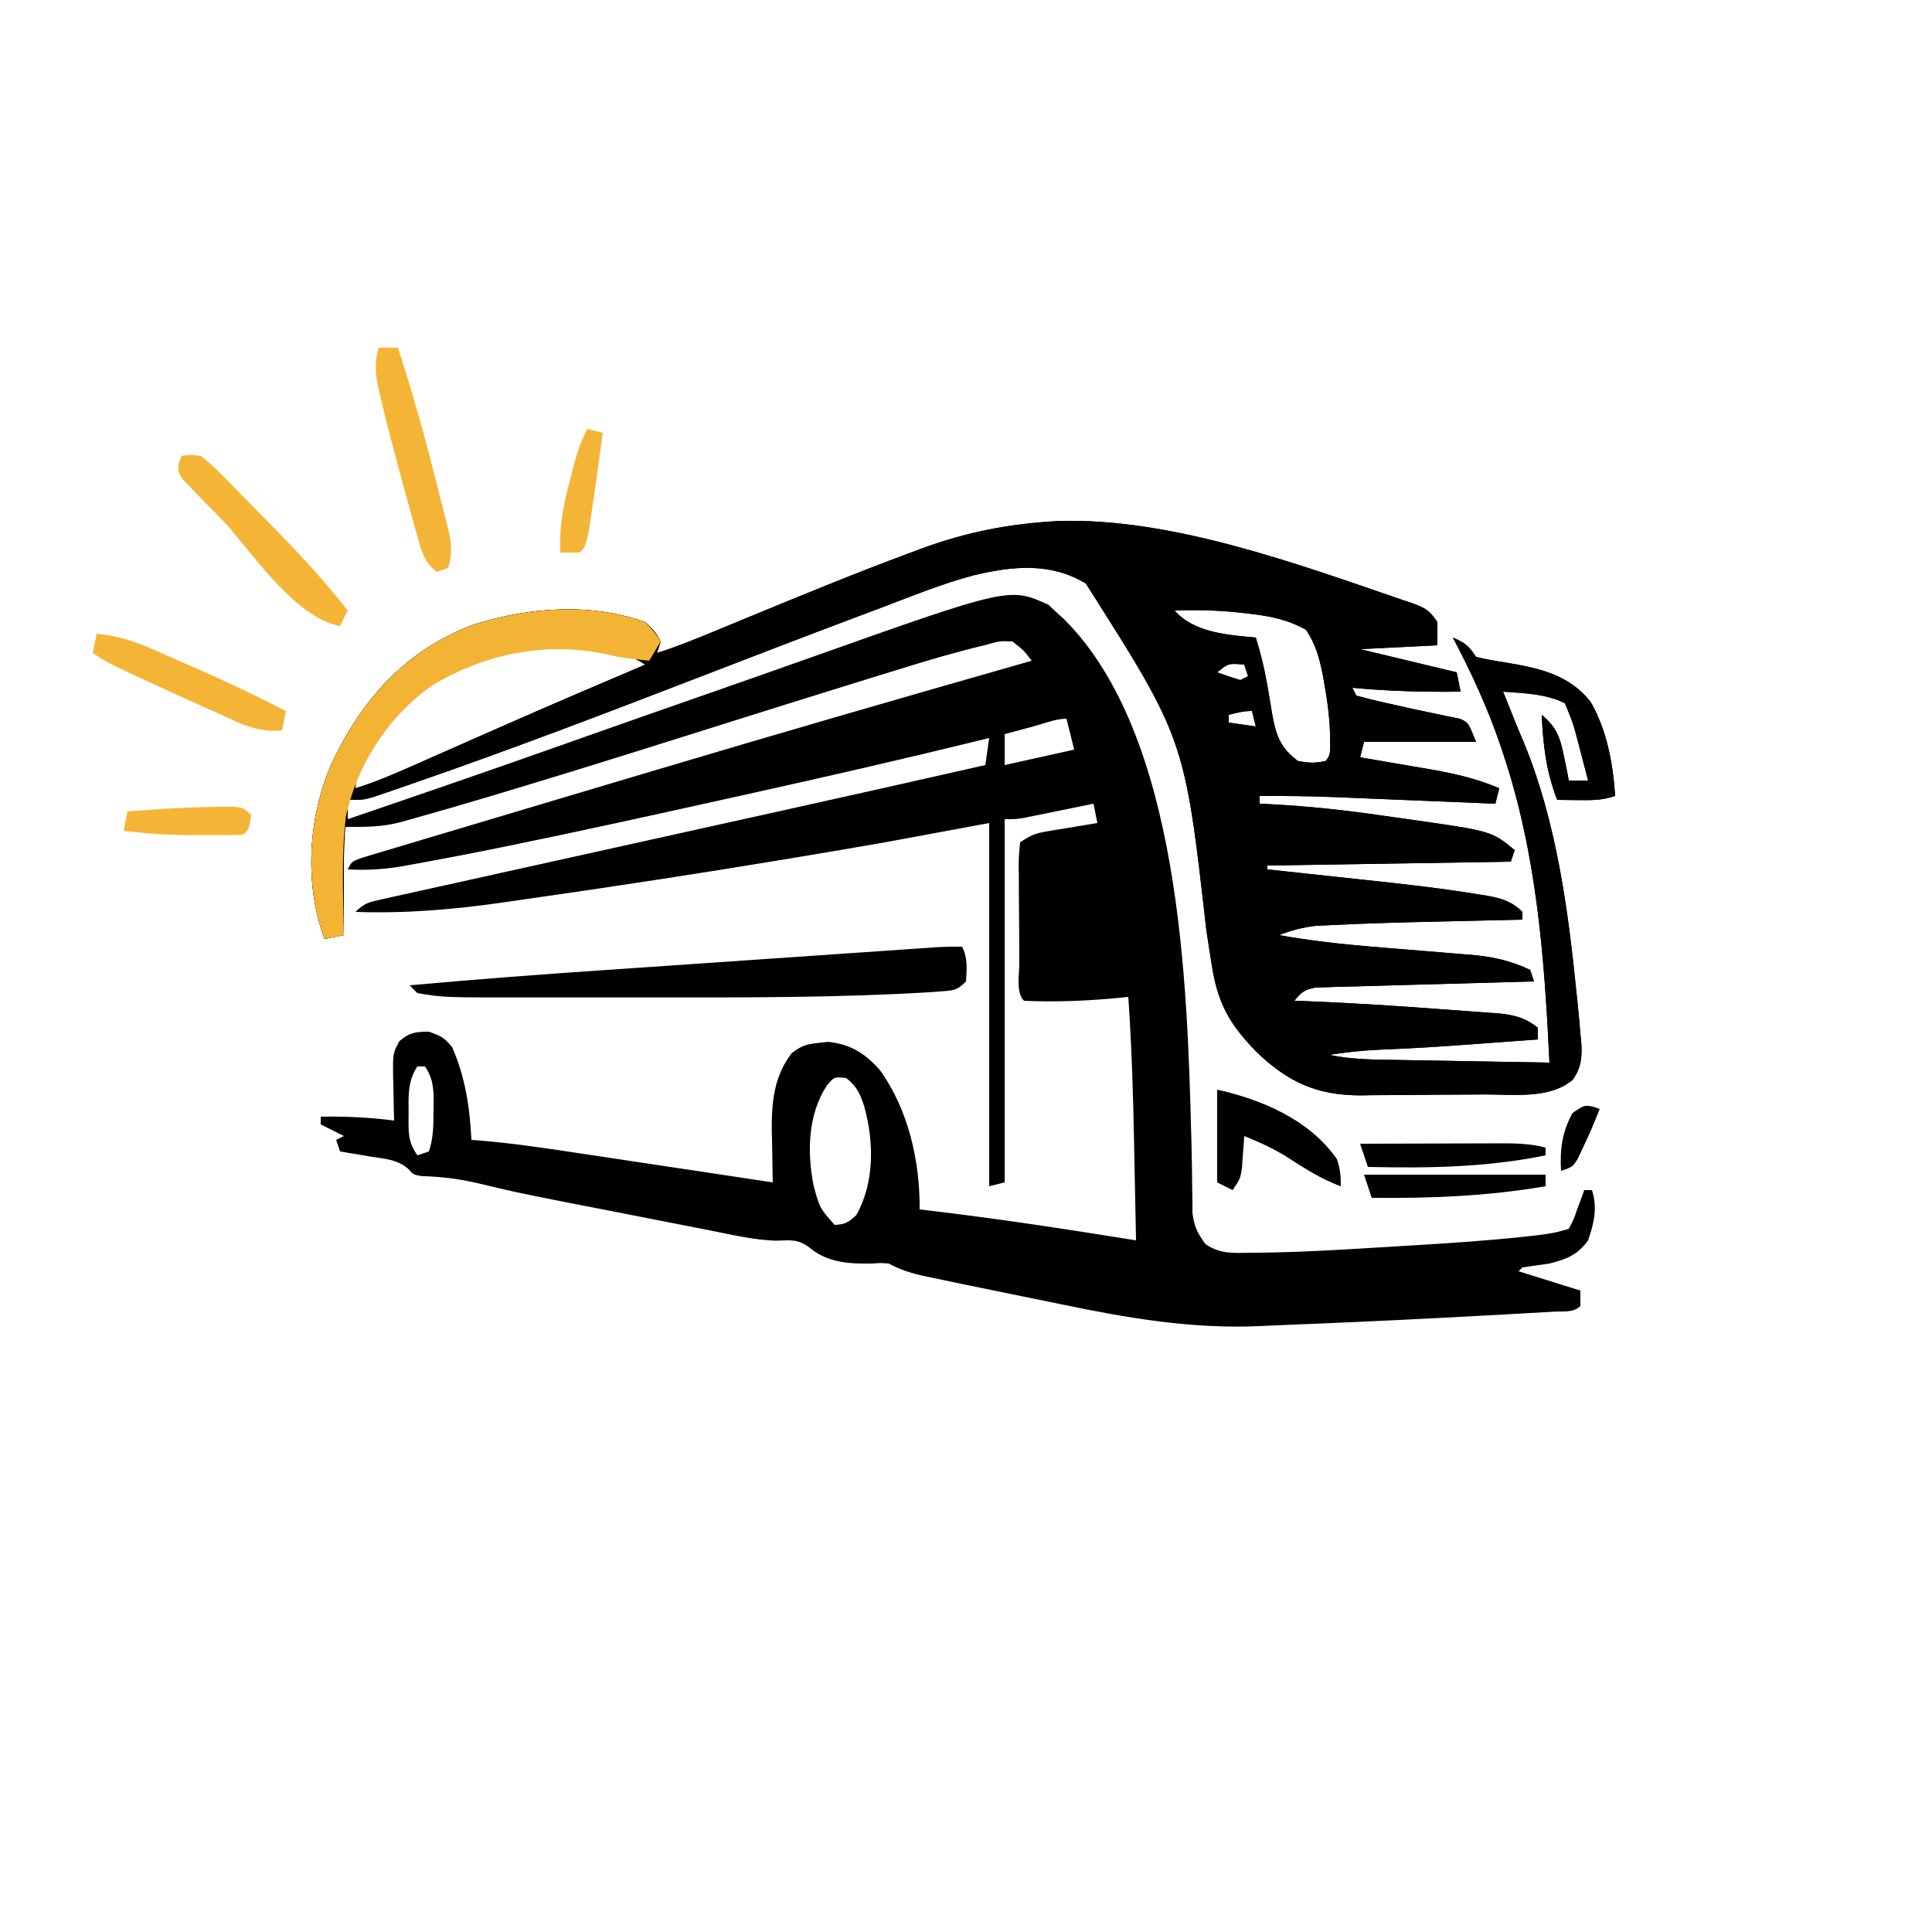 <?xml version="1.0" encoding="UTF-8"?>
<svg version="1.1" xmlns="http://www.w3.org/2000/svg" width="500" height="500">
<path d="M0 0 C29.251 -0.92 61.961 11.128 89.23 20.473 C89.917 20.703 90.603 20.933 91.311 21.17 C94.805 22.418 95.977 22.968 98.105 26.16 C98.105 28.14 98.105 30.12 98.105 32.16 C88.205 32.655 88.205 32.655 78.105 33.16 C86.355 35.14 94.605 37.12 103.105 39.16 C103.435 40.81 103.765 42.46 104.105 44.16 C94.703 44.277 85.477 44.045 76.105 43.16 C76.435 43.82 76.765 44.48 77.105 45.16 C79.713 45.901 82.272 46.528 84.918 47.098 C85.682 47.272 86.447 47.447 87.235 47.627 C90.76 48.433 94.287 49.197 97.832 49.91 C98.892 50.137 99.951 50.364 101.043 50.598 C102.449 50.874 102.449 50.874 103.883 51.156 C106.105 52.16 106.105 52.16 108.105 57.16 C98.535 57.16 88.965 57.16 79.105 57.16 C78.775 58.48 78.445 59.8 78.105 61.16 C78.912 61.296 79.718 61.432 80.549 61.572 C84.236 62.197 87.921 62.835 91.605 63.473 C92.874 63.686 94.142 63.899 95.449 64.119 C101.988 65.26 108.001 66.532 114.105 69.16 C113.775 70.48 113.445 71.8 113.105 73.16 C112.503 73.135 111.902 73.11 111.281 73.084 C104.97 72.822 98.659 72.563 92.347 72.306 C89.997 72.209 87.648 72.112 85.298 72.015 C81.904 71.874 78.511 71.735 75.117 71.598 C73.562 71.532 73.562 71.532 71.975 71.465 C65.348 71.2 58.738 71.109 52.105 71.16 C52.105 71.82 52.105 72.48 52.105 73.16 C53.528 73.227 53.528 73.227 54.979 73.295 C64.621 73.797 74.111 74.812 83.662 76.207 C85.933 76.537 88.205 76.853 90.479 77.168 C112.114 80.232 112.114 80.232 118.105 85.16 C117.775 86.15 117.445 87.14 117.105 88.16 C96.315 88.49 75.525 88.82 54.105 89.16 C54.105 89.49 54.105 89.82 54.105 90.16 C56.017 90.364 56.017 90.364 57.967 90.572 C62.778 91.086 67.588 91.608 72.398 92.132 C74.464 92.356 76.53 92.578 78.597 92.798 C88.703 93.874 98.8 94.975 108.828 96.641 C109.515 96.748 110.201 96.856 110.909 96.966 C114.665 97.631 117.362 98.443 120.105 101.16 C120.105 101.82 120.105 102.48 120.105 103.16 C118.983 103.185 117.86 103.21 116.703 103.236 C112.452 103.332 108.201 103.432 103.949 103.532 C102.126 103.575 100.302 103.617 98.478 103.657 C89.203 103.864 79.93 104.104 70.664 104.57 C69.346 104.635 68.028 104.699 66.67 104.766 C63.216 105.148 60.343 105.926 57.105 107.16 C64.954 108.568 72.779 109.459 80.719 110.125 C81.665 110.205 82.61 110.285 83.585 110.367 C87.528 110.698 91.472 111.023 95.417 111.335 C98.331 111.567 101.244 111.814 104.156 112.062 C105.037 112.128 105.917 112.194 106.824 112.262 C112.396 112.75 117.022 113.768 122.105 116.16 C122.435 117.15 122.765 118.14 123.105 119.16 C122.373 119.179 121.64 119.197 120.886 119.216 C113.984 119.392 107.084 119.582 100.183 119.787 C96.635 119.892 93.088 119.992 89.539 120.079 C85.461 120.18 81.383 120.304 77.305 120.43 C76.03 120.458 74.755 120.486 73.441 120.515 C72.26 120.555 71.079 120.595 69.862 120.636 C68.821 120.665 67.779 120.694 66.706 120.723 C63.802 121.211 62.884 121.871 61.105 124.16 C62.192 124.198 63.279 124.235 64.398 124.273 C75.978 124.724 87.537 125.474 99.091 126.348 C100.764 126.472 102.437 126.593 104.11 126.708 C106.495 126.875 108.878 127.058 111.262 127.246 C111.979 127.293 112.696 127.34 113.434 127.388 C117.683 127.746 120.759 128.446 124.105 131.16 C124.105 132.15 124.105 133.14 124.105 134.16 C95.117 136.303 95.117 136.303 83.057 136.818 C78.674 137.019 74.433 137.476 70.105 138.16 C75.992 139.408 81.858 139.384 87.848 139.477 C88.971 139.497 90.095 139.518 91.252 139.54 C94.828 139.605 98.404 139.664 101.98 139.723 C104.41 139.766 106.84 139.809 109.27 139.854 C115.215 139.96 121.16 140.062 127.105 140.16 C125.802 112.939 123.822 86.184 115.105 60.16 C114.86 59.427 114.615 58.694 114.363 57.939 C111.06 48.263 106.879 39.198 102.105 30.16 C105.267 31.53 106.098 32.149 108.105 35.16 C110.657 35.771 113.083 36.224 115.668 36.598 C124.289 38.053 132.198 39.646 137.824 46.914 C142.023 54.275 143.539 62.802 144.105 71.16 C140.82 72.255 138.369 72.26 134.918 72.223 C133.831 72.214 132.745 72.205 131.625 72.195 C130.794 72.184 129.962 72.172 129.105 72.16 C126.24 64.811 125.458 58.019 125.105 50.16 C128.963 53.38 129.88 56.035 130.855 60.91 C131.098 62.081 131.34 63.251 131.59 64.457 C131.845 65.795 131.845 65.795 132.105 67.16 C133.755 67.16 135.405 67.16 137.105 67.16 C136.484 64.763 135.859 62.368 135.23 59.973 C135.056 59.299 134.882 58.626 134.703 57.932 C133.26 52.418 133.26 52.418 131.105 47.16 C126.155 44.685 120.553 44.569 115.105 44.16 C115.325 44.696 115.544 45.233 115.77 45.785 C116.469 47.514 117.158 49.248 117.84 50.984 C118.693 53.125 119.579 55.253 120.496 57.367 C128.867 77.7 131.923 100.391 134.105 122.16 C134.251 123.511 134.251 123.511 134.4 124.89 C134.67 127.499 134.896 130.108 135.105 132.723 C135.184 133.49 135.262 134.258 135.343 135.049 C135.582 138.836 135.284 141.547 133.105 144.625 C127.109 149.692 117.623 148.347 110.082 148.398 C108.941 148.407 107.799 148.415 106.623 148.423 C104.218 148.437 101.813 148.447 99.407 148.455 C96.96 148.467 94.512 148.487 92.064 148.517 C88.508 148.56 84.952 148.576 81.395 148.586 C80.312 148.603 79.229 148.621 78.114 148.639 C66.855 148.607 59.446 145.201 51.371 137.469 C44.051 130.01 41.131 124.546 39.59 114.18 C39.309 112.369 39.027 110.559 38.746 108.749 C38.601 107.805 38.456 106.861 38.306 105.889 C32.709 56.42 32.709 56.42 7.105 16.16 C-2.117 10.608 -11.933 11.677 -21.929 14.054 C-30.068 16.217 -37.907 19.424 -45.77 22.41 C-47.678 23.128 -49.587 23.845 -51.495 24.562 C-65.485 29.826 -79.436 35.193 -93.381 40.574 C-117.522 49.888 -141.693 59.124 -166.145 67.598 C-166.825 67.836 -167.506 68.073 -168.208 68.318 C-170.106 68.98 -172.008 69.631 -173.91 70.281 C-174.975 70.647 -176.04 71.012 -177.138 71.388 C-179.895 72.16 -179.895 72.16 -183.895 72.16 C-183.895 73.81 -183.895 75.46 -183.895 77.16 C-165.235 70.801 -146.6 64.382 -128.017 57.802 C-126.594 57.297 -125.17 56.793 -123.746 56.289 C-123.034 56.037 -122.321 55.785 -121.587 55.525 C-111.08 51.807 -100.556 48.134 -90.033 44.459 C-81.628 41.523 -73.227 38.574 -64.836 35.594 C-12.689 17.083 -12.689 17.083 -2.582 21.66 C-1.695 22.485 -0.808 23.31 0.105 24.16 C0.643 24.65 1.181 25.14 1.734 25.645 C31.569 55.813 33.362 119.414 34.406 159.27 C34.426 160.006 34.445 160.742 34.465 161.5 C34.551 165.024 34.613 168.546 34.639 172.071 C34.669 173.95 34.669 173.95 34.699 175.867 C34.706 176.965 34.713 178.063 34.721 179.195 C35.16 182.581 36.075 184.435 38.105 187.16 C41.996 189.754 45.214 189.434 49.723 189.371 C50.602 189.364 51.481 189.358 52.387 189.351 C62.602 189.221 72.794 188.629 82.988 187.988 C86.234 187.785 89.48 187.593 92.727 187.402 C102.328 186.824 111.909 186.17 121.473 185.121 C122.21 185.04 122.948 184.96 123.708 184.877 C126.657 184.532 129.28 184.102 132.105 183.16 C133.35 180.837 133.35 180.837 134.293 178.098 C134.809 176.719 134.809 176.719 135.336 175.312 C135.59 174.602 135.844 173.892 136.105 173.16 C136.765 173.16 137.425 173.16 138.105 173.16 C139.571 177.8 138.648 181.633 137.105 186.16 C134.391 189.941 131.554 191.026 127.105 192.16 C124.774 192.504 122.441 192.84 120.105 193.16 C119.775 193.49 119.445 193.82 119.105 194.16 C124.385 195.81 129.665 197.46 135.105 199.16 C135.105 200.48 135.105 201.8 135.105 203.16 C133.305 204.961 130.556 204.484 128.117 204.625 C126.813 204.702 125.508 204.779 124.164 204.858 C122.707 204.938 121.25 205.018 119.793 205.098 C118.281 205.183 116.768 205.268 115.256 205.353 C110.206 205.634 105.156 205.899 100.105 206.16 C99.202 206.207 98.298 206.254 97.367 206.303 C84.387 206.975 71.406 207.563 58.419 208.067 C56.362 208.15 54.305 208.245 52.249 208.343 C34.472 209.159 17.775 206.253 0.462 202.648 C-2.028 202.132 -4.52 201.627 -7.013 201.123 C-12.247 200.065 -17.478 198.992 -22.707 197.91 C-23.543 197.738 -24.378 197.566 -25.239 197.388 C-27.611 196.897 -29.982 196.397 -32.352 195.895 C-33.057 195.749 -33.763 195.603 -34.49 195.453 C-37.904 194.719 -40.828 193.825 -43.895 192.16 C-45.954 191.993 -45.954 191.993 -48.082 192.16 C-54.006 192.277 -59.754 191.979 -64.395 188.035 C-67.503 185.704 -69.373 186.172 -73.126 186.246 C-78.737 186.072 -84.212 184.771 -89.703 183.676 C-91.037 183.416 -92.371 183.156 -93.705 182.897 C-96.496 182.354 -99.285 181.806 -102.074 181.253 C-105.592 180.555 -109.112 179.867 -112.633 179.182 C-138.936 174.064 -138.936 174.064 -150.536 171.314 C-155.301 170.203 -159.942 169.661 -164.828 169.531 C-166.895 169.16 -166.895 169.16 -168.168 167.738 C-170.951 165.194 -174.475 165.049 -178.082 164.473 C-179.206 164.278 -179.206 164.278 -180.354 164.08 C-182.199 163.763 -184.046 163.46 -185.895 163.16 C-186.225 162.17 -186.555 161.18 -186.895 160.16 C-186.235 159.83 -185.575 159.5 -184.895 159.16 C-186.875 158.17 -188.855 157.18 -190.895 156.16 C-190.895 155.5 -190.895 154.84 -190.895 154.16 C-184.462 154.039 -178.277 154.337 -171.895 155.16 C-171.947 153.281 -171.947 153.281 -172 151.363 C-172.028 149.712 -172.055 148.061 -172.082 146.41 C-172.107 145.585 -172.132 144.76 -172.158 143.91 C-172.232 137.796 -172.232 137.796 -170.559 134.645 C-168.027 132.386 -166.263 132.16 -162.895 132.16 C-159.795 133.276 -158.866 133.678 -156.895 136.16 C-153.479 143.869 -152.31 151.808 -151.895 160.16 C-151.283 160.206 -150.671 160.252 -150.041 160.299 C-141.693 160.984 -133.441 162.19 -125.164 163.445 C-123.678 163.668 -122.191 163.891 -120.705 164.114 C-116.83 164.694 -112.955 165.279 -109.081 165.864 C-105.112 166.463 -101.143 167.059 -97.174 167.654 C-89.414 168.819 -81.654 169.988 -73.895 171.16 C-73.91 170.541 -73.926 169.922 -73.942 169.283 C-74.005 166.43 -74.044 163.577 -74.082 160.723 C-74.107 159.749 -74.132 158.775 -74.158 157.771 C-74.232 150.414 -73.584 143.63 -68.957 137.66 C-66.745 136.051 -65.596 135.469 -62.895 135.16 C-61.822 135.036 -60.75 134.913 -59.645 134.785 C-53.845 135.365 -50.054 137.728 -46.195 142.074 C-38.811 152.305 -35.795 165.68 -35.895 178.16 C-35.335 178.225 -34.776 178.29 -34.199 178.356 C-16.019 180.484 2.037 183.253 20.105 186.16 C19.986 179.92 19.861 173.68 19.733 167.441 C19.69 165.326 19.649 163.211 19.608 161.096 C19.365 148.429 18.981 135.801 18.105 123.16 C17.338 123.237 16.57 123.314 15.779 123.393 C7.572 124.194 -0.652 124.53 -8.895 124.16 C-11.015 122.04 -10.083 117.317 -10.098 114.383 C-10.103 113.501 -10.109 112.619 -10.115 111.711 C-10.124 109.842 -10.131 107.974 -10.135 106.105 C-10.144 103.238 -10.175 100.372 -10.207 97.506 C-10.214 95.694 -10.219 93.882 -10.223 92.07 C-10.235 91.209 -10.247 90.347 -10.26 89.46 C-10.251 87.043 -10.251 87.043 -9.895 83.16 C-7.117 81.308 -6.011 80.826 -2.883 80.309 C-1.747 80.115 -1.747 80.115 -0.588 79.918 C0.198 79.792 0.983 79.665 1.793 79.535 C2.59 79.401 3.388 79.267 4.209 79.129 C6.173 78.8 8.139 78.479 10.105 78.16 C9.775 76.51 9.445 74.86 9.105 73.16 C8.515 73.281 7.925 73.403 7.317 73.527 C4.643 74.075 1.968 74.617 -0.707 75.16 C-1.636 75.351 -2.565 75.542 -3.521 75.738 C-4.414 75.919 -5.307 76.099 -6.227 76.285 C-7.049 76.453 -7.871 76.62 -8.718 76.793 C-10.895 77.16 -10.895 77.16 -13.895 77.16 C-13.895 108.18 -13.895 139.2 -13.895 171.16 C-15.215 171.49 -16.535 171.82 -17.895 172.16 C-17.895 141.14 -17.895 110.12 -17.895 78.16 C-26.805 79.81 -35.715 81.46 -44.895 83.16 C-52.475 84.475 -60.055 85.776 -67.645 87.035 C-68.646 87.202 -69.647 87.368 -70.679 87.54 C-92.922 91.234 -115.208 94.632 -137.529 97.822 C-139.678 98.129 -141.827 98.44 -143.975 98.751 C-156.7 100.575 -169.036 101.599 -181.895 101.16 C-179.506 98.771 -178.195 98.589 -174.927 97.866 C-173.876 97.629 -172.824 97.393 -171.74 97.149 C-170.58 96.896 -169.421 96.643 -168.226 96.382 C-166.398 95.974 -166.398 95.974 -164.534 95.558 C-161.177 94.811 -157.82 94.07 -154.462 93.332 C-150.92 92.552 -147.379 91.763 -143.839 90.976 C-137.095 89.476 -130.35 87.985 -123.604 86.496 C-115.312 84.665 -107.022 82.826 -98.732 80.986 C-95.784 80.332 -92.835 79.678 -89.886 79.023 C-89.166 78.864 -88.446 78.704 -87.704 78.539 C-82.862 77.465 -78.019 76.394 -73.176 75.323 C-55.07 71.321 -36.978 67.26 -18.895 63.16 C-18.565 60.85 -18.235 58.54 -17.895 56.16 C-18.588 56.331 -19.281 56.501 -19.995 56.677 C-39.922 61.564 -59.906 66.147 -79.937 70.581 C-82.306 71.106 -84.674 71.631 -87.043 72.157 C-105.283 76.202 -123.527 80.228 -141.832 83.973 C-142.567 84.123 -143.302 84.274 -144.06 84.43 C-151.707 85.992 -159.371 87.459 -167.051 88.848 C-168.105 89.042 -168.105 89.042 -169.18 89.24 C-174.18 90.127 -178.833 90.436 -183.895 90.16 C-182.895 88.16 -182.895 88.16 -180.299 87.172 C-178.556 86.651 -178.556 86.651 -176.778 86.12 C-176.136 85.926 -175.493 85.731 -174.831 85.531 C-172.681 84.883 -170.528 84.246 -168.375 83.609 C-166.86 83.155 -165.345 82.7 -163.831 82.245 C-159.762 81.023 -155.69 79.812 -151.617 78.602 C-147.388 77.344 -143.162 76.078 -138.935 74.812 C-130.695 72.348 -122.453 69.893 -114.209 67.443 C-110.459 66.328 -106.71 65.211 -102.961 64.093 C-71.004 54.561 -38.963 45.311 -6.895 36.16 C-8.945 33.461 -8.945 33.461 -11.895 31.16 C-15.224 31.041 -15.224 31.041 -18.749 32.065 C-19.404 32.22 -20.059 32.376 -20.734 32.537 C-22.799 33.042 -24.846 33.592 -26.895 34.16 C-28.138 34.502 -29.382 34.843 -30.664 35.195 C-34.535 36.31 -38.381 37.488 -42.227 38.688 C-43.66 39.129 -45.094 39.57 -46.529 40.01 C-50.987 41.383 -55.441 42.77 -59.895 44.16 C-61.317 44.603 -62.739 45.046 -64.161 45.489 C-74.681 48.768 -85.191 52.077 -95.699 55.39 C-111.542 60.385 -127.39 65.35 -143.301 70.121 C-145.118 70.666 -145.118 70.666 -146.973 71.222 C-153.868 73.28 -160.776 75.289 -167.707 77.223 C-168.418 77.426 -169.13 77.629 -169.863 77.839 C-175.248 79.267 -178.974 79.16 -184.895 79.16 C-184.895 88.4 -184.895 97.64 -184.895 107.16 C-187.37 107.655 -187.37 107.655 -189.895 108.16 C-195.203 94.005 -194.162 76.745 -188.16 62.965 C-180.37 46.307 -169.058 33.524 -151.48 26.867 C-137.208 22.323 -121.259 21.046 -106.895 26.16 C-104.398 28.586 -104.398 28.586 -102.895 31.16 C-103.225 32.15 -103.555 33.14 -103.895 34.16 C-98.68 32.515 -93.676 30.476 -88.633 28.379 C-86.785 27.616 -84.937 26.853 -83.09 26.09 C-82.128 25.693 -81.167 25.295 -80.176 24.886 C-66.296 19.156 -52.414 13.442 -38.332 8.223 C-37.308 7.841 -36.285 7.46 -35.23 7.066 C-23.354 2.734 -12.591 0.697 0 0 Z M30.105 23.16 C35.068 28.91 43.931 29.496 51.105 30.16 C52.325 34.104 53.295 37.974 54 42.043 C54.151 42.9 54.303 43.757 54.459 44.641 C54.766 46.409 55.06 48.18 55.342 49.953 C56.338 55.433 57.402 58.708 62.105 62.16 C65.774 62.661 65.774 62.661 69.105 62.16 C70.722 60.544 70.315 58.837 70.355 56.598 C70.309 51.568 69.69 46.782 68.793 41.848 C68.675 41.179 68.558 40.509 68.437 39.82 C67.596 35.505 66.578 31.813 64.105 28.16 C59.323 25.471 54.767 24.598 49.355 23.973 C48.664 23.892 47.972 23.812 47.26 23.729 C41.536 23.107 35.861 22.941 30.105 23.16 Z M-172.707 50.973 C-176.786 55.939 -181.895 62.572 -181.895 69.16 C-176.867 67.593 -172.128 65.584 -167.324 63.449 C-166.084 62.902 -166.084 62.902 -164.819 62.344 C-163.05 61.564 -161.281 60.782 -159.513 59.999 C-154.902 57.959 -150.287 55.926 -145.672 53.895 C-144.754 53.49 -143.836 53.086 -142.891 52.67 C-130.931 47.408 -118.919 42.271 -106.895 37.16 C-110.373 34.841 -113.053 34.342 -117.145 33.535 C-118.428 33.275 -119.712 33.014 -121.035 32.746 C-140.177 29.84 -159.549 36.922 -172.707 50.973 Z M41.105 39.16 C43.083 39.891 45.086 40.554 47.105 41.16 C47.765 40.83 48.425 40.5 49.105 40.16 C48.775 39.17 48.445 38.18 48.105 37.16 C44.059 36.79 44.059 36.79 41.105 39.16 Z M44.105 50.16 C44.105 50.82 44.105 51.48 44.105 52.16 C46.415 52.49 48.725 52.82 51.105 53.16 C50.775 51.84 50.445 50.52 50.105 49.16 C47.949 49.16 46.181 49.607 44.105 50.16 Z M-6.457 53.16 C-7.523 53.446 -7.523 53.446 -8.611 53.738 C-10.373 54.211 -12.134 54.686 -13.895 55.16 C-13.895 57.8 -13.895 60.44 -13.895 63.16 C-7.955 61.84 -2.015 60.52 4.105 59.16 C3.445 56.52 2.785 53.88 2.105 51.16 C-0.71 51.16 -3.727 52.424 -6.457 53.16 Z M-165.895 141.16 C-168.394 144.959 -168.192 148.84 -168.145 153.223 C-168.152 153.943 -168.16 154.663 -168.168 155.404 C-168.154 159.189 -168.042 160.939 -165.895 164.16 C-164.905 163.83 -163.915 163.5 -162.895 163.16 C-161.716 159.625 -161.711 156.401 -161.707 152.723 C-161.686 150.745 -161.686 150.745 -161.664 148.727 C-161.872 145.505 -162.173 143.821 -163.895 141.16 C-164.555 141.16 -165.215 141.16 -165.895 141.16 Z M-59.957 146.16 C-64.853 153.74 -65.039 163.369 -63.324 172.047 C-61.761 177.79 -61.761 177.79 -57.895 182.16 C-55.231 182.077 -54.183 181.438 -52.27 179.598 C-47.553 171.236 -47.697 160.648 -50.207 151.598 C-51.207 148.376 -52.19 146.25 -54.895 144.16 C-58.014 143.812 -58.014 143.812 -59.957 146.16 Z " fill="#000000" transform="translate(273.895,134.84)"/>
<path d="M0 0 C29.251 -0.92 61.961 11.128 89.23 20.473 C89.917 20.703 90.603 20.933 91.311 21.17 C94.805 22.418 95.977 22.968 98.105 26.16 C98.105 28.14 98.105 30.12 98.105 32.16 C88.205 32.655 88.205 32.655 78.105 33.16 C86.355 35.14 94.605 37.12 103.105 39.16 C103.435 40.81 103.765 42.46 104.105 44.16 C94.703 44.277 85.477 44.045 76.105 43.16 C76.435 43.82 76.765 44.48 77.105 45.16 C79.713 45.901 82.272 46.528 84.918 47.098 C85.682 47.272 86.447 47.447 87.235 47.627 C90.76 48.433 94.287 49.197 97.832 49.91 C98.892 50.137 99.951 50.364 101.043 50.598 C102.449 50.874 102.449 50.874 103.883 51.156 C106.105 52.16 106.105 52.16 108.105 57.16 C98.535 57.16 88.965 57.16 79.105 57.16 C78.775 58.48 78.445 59.8 78.105 61.16 C78.912 61.296 79.718 61.432 80.549 61.572 C84.236 62.197 87.921 62.835 91.605 63.473 C92.874 63.686 94.142 63.899 95.449 64.119 C101.988 65.26 108.001 66.532 114.105 69.16 C113.775 70.48 113.445 71.8 113.105 73.16 C112.503 73.135 111.902 73.11 111.281 73.084 C104.97 72.822 98.659 72.563 92.347 72.306 C89.997 72.209 87.648 72.112 85.298 72.015 C81.904 71.874 78.511 71.735 75.117 71.598 C73.562 71.532 73.562 71.532 71.975 71.465 C65.348 71.2 58.738 71.109 52.105 71.16 C52.105 71.82 52.105 72.48 52.105 73.16 C53.528 73.227 53.528 73.227 54.979 73.295 C64.621 73.797 74.111 74.812 83.662 76.207 C85.933 76.537 88.205 76.853 90.479 77.168 C112.114 80.232 112.114 80.232 118.105 85.16 C117.775 86.15 117.445 87.14 117.105 88.16 C96.315 88.49 75.525 88.82 54.105 89.16 C54.105 89.49 54.105 89.82 54.105 90.16 C56.017 90.364 56.017 90.364 57.967 90.572 C62.778 91.086 67.588 91.608 72.398 92.132 C74.464 92.356 76.53 92.578 78.597 92.798 C88.703 93.874 98.8 94.975 108.828 96.641 C109.515 96.748 110.201 96.856 110.909 96.966 C114.665 97.631 117.362 98.443 120.105 101.16 C120.105 101.82 120.105 102.48 120.105 103.16 C118.983 103.185 117.86 103.21 116.703 103.236 C112.452 103.332 108.201 103.432 103.949 103.532 C102.126 103.575 100.302 103.617 98.478 103.657 C89.203 103.864 79.93 104.104 70.664 104.57 C69.346 104.635 68.028 104.699 66.67 104.766 C63.216 105.148 60.343 105.926 57.105 107.16 C64.954 108.568 72.779 109.459 80.719 110.125 C81.665 110.205 82.61 110.285 83.585 110.367 C87.528 110.698 91.472 111.023 95.417 111.335 C98.331 111.567 101.244 111.814 104.156 112.062 C105.037 112.128 105.917 112.194 106.824 112.262 C112.396 112.75 117.022 113.768 122.105 116.16 C122.435 117.15 122.765 118.14 123.105 119.16 C122.373 119.179 121.64 119.197 120.886 119.216 C113.984 119.392 107.084 119.582 100.183 119.787 C96.635 119.892 93.088 119.992 89.539 120.079 C85.461 120.18 81.383 120.304 77.305 120.43 C76.03 120.458 74.755 120.486 73.441 120.515 C72.26 120.555 71.079 120.595 69.862 120.636 C68.821 120.665 67.779 120.694 66.706 120.723 C63.802 121.211 62.884 121.871 61.105 124.16 C62.192 124.198 63.279 124.235 64.398 124.273 C75.978 124.724 87.537 125.474 99.091 126.348 C100.764 126.472 102.437 126.593 104.11 126.708 C106.495 126.875 108.878 127.058 111.262 127.246 C111.979 127.293 112.696 127.34 113.434 127.388 C117.683 127.746 120.759 128.446 124.105 131.16 C124.105 132.15 124.105 133.14 124.105 134.16 C95.117 136.303 95.117 136.303 83.057 136.818 C78.674 137.019 74.433 137.476 70.105 138.16 C75.992 139.408 81.858 139.384 87.848 139.477 C88.971 139.497 90.095 139.518 91.252 139.54 C94.828 139.605 98.404 139.664 101.98 139.723 C104.41 139.766 106.84 139.809 109.27 139.854 C115.215 139.96 121.16 140.062 127.105 140.16 C125.802 112.939 123.822 86.184 115.105 60.16 C114.86 59.427 114.615 58.694 114.363 57.939 C111.06 48.263 106.879 39.198 102.105 30.16 C105.267 31.53 106.098 32.149 108.105 35.16 C110.657 35.771 113.083 36.224 115.668 36.598 C124.289 38.053 132.198 39.646 137.824 46.914 C142.023 54.275 143.539 62.802 144.105 71.16 C140.82 72.255 138.369 72.26 134.918 72.223 C133.831 72.214 132.745 72.205 131.625 72.195 C130.794 72.184 129.962 72.172 129.105 72.16 C126.24 64.811 125.458 58.019 125.105 50.16 C128.963 53.38 129.88 56.035 130.855 60.91 C131.098 62.081 131.34 63.251 131.59 64.457 C131.845 65.795 131.845 65.795 132.105 67.16 C133.755 67.16 135.405 67.16 137.105 67.16 C136.484 64.763 135.859 62.368 135.23 59.973 C135.056 59.299 134.882 58.626 134.703 57.932 C133.26 52.418 133.26 52.418 131.105 47.16 C126.155 44.685 120.553 44.569 115.105 44.16 C115.325 44.696 115.544 45.233 115.77 45.785 C116.469 47.514 117.158 49.248 117.84 50.984 C118.693 53.125 119.579 55.253 120.496 57.367 C128.867 77.7 131.923 100.391 134.105 122.16 C134.251 123.511 134.251 123.511 134.4 124.89 C134.67 127.499 134.896 130.108 135.105 132.723 C135.184 133.49 135.262 134.258 135.343 135.049 C135.582 138.836 135.284 141.547 133.105 144.625 C127.109 149.692 117.623 148.347 110.082 148.398 C108.941 148.407 107.799 148.415 106.623 148.423 C104.218 148.437 101.813 148.447 99.407 148.455 C96.96 148.467 94.512 148.487 92.064 148.517 C88.508 148.56 84.952 148.576 81.395 148.586 C80.312 148.603 79.229 148.621 78.114 148.639 C66.855 148.607 59.446 145.201 51.371 137.469 C44.051 130.01 41.131 124.546 39.59 114.18 C39.309 112.369 39.027 110.559 38.746 108.749 C38.601 107.805 38.456 106.861 38.306 105.889 C32.709 56.42 32.709 56.42 7.105 16.16 C-2.117 10.608 -11.933 11.677 -21.929 14.054 C-30.068 16.217 -37.907 19.424 -45.77 22.41 C-47.678 23.128 -49.587 23.845 -51.495 24.562 C-65.485 29.826 -79.436 35.193 -93.381 40.574 C-117.522 49.888 -141.693 59.124 -166.145 67.598 C-166.825 67.836 -167.506 68.073 -168.208 68.318 C-170.106 68.98 -172.008 69.631 -173.91 70.281 C-174.975 70.647 -176.04 71.012 -177.138 71.388 C-179.895 72.16 -179.895 72.16 -183.895 72.16 C-184.769 80.08 -185.02 87.884 -184.957 95.848 C-184.953 96.943 -184.948 98.038 -184.943 99.166 C-184.932 101.831 -184.915 104.495 -184.895 107.16 C-187.37 107.655 -187.37 107.655 -189.895 108.16 C-195.203 94.005 -194.162 76.745 -188.16 62.965 C-180.37 46.307 -169.058 33.524 -151.48 26.867 C-137.208 22.323 -121.259 21.046 -106.895 26.16 C-104.398 28.586 -104.398 28.586 -102.895 31.16 C-103.225 32.15 -103.555 33.14 -103.895 34.16 C-98.68 32.515 -93.676 30.476 -88.633 28.379 C-86.785 27.616 -84.937 26.853 -83.09 26.09 C-82.128 25.693 -81.167 25.295 -80.176 24.886 C-66.296 19.156 -52.414 13.442 -38.332 8.223 C-37.308 7.841 -36.285 7.46 -35.23 7.066 C-23.354 2.734 -12.591 0.697 0 0 Z M30.105 23.16 C35.068 28.91 43.931 29.496 51.105 30.16 C52.325 34.104 53.295 37.974 54 42.043 C54.151 42.9 54.303 43.757 54.459 44.641 C54.766 46.409 55.06 48.18 55.342 49.953 C56.338 55.433 57.402 58.708 62.105 62.16 C65.774 62.661 65.774 62.661 69.105 62.16 C70.722 60.544 70.315 58.837 70.355 56.598 C70.309 51.568 69.69 46.782 68.793 41.848 C68.675 41.179 68.558 40.509 68.437 39.82 C67.596 35.505 66.578 31.813 64.105 28.16 C59.323 25.471 54.767 24.598 49.355 23.973 C48.664 23.892 47.972 23.812 47.26 23.729 C41.536 23.107 35.861 22.941 30.105 23.16 Z M-172.707 50.973 C-176.786 55.939 -181.895 62.572 -181.895 69.16 C-176.867 67.593 -172.128 65.584 -167.324 63.449 C-166.084 62.902 -166.084 62.902 -164.819 62.344 C-163.05 61.564 -161.281 60.782 -159.513 59.999 C-154.902 57.959 -150.287 55.926 -145.672 53.895 C-144.754 53.49 -143.836 53.086 -142.891 52.67 C-130.931 47.408 -118.919 42.271 -106.895 37.16 C-110.373 34.841 -113.053 34.342 -117.145 33.535 C-118.428 33.275 -119.712 33.014 -121.035 32.746 C-140.177 29.84 -159.549 36.922 -172.707 50.973 Z M41.105 39.16 C43.083 39.891 45.086 40.554 47.105 41.16 C47.765 40.83 48.425 40.5 49.105 40.16 C48.775 39.17 48.445 38.18 48.105 37.16 C44.059 36.79 44.059 36.79 41.105 39.16 Z M44.105 50.16 C44.105 50.82 44.105 51.48 44.105 52.16 C46.415 52.49 48.725 52.82 51.105 53.16 C50.775 51.84 50.445 50.52 50.105 49.16 C47.949 49.16 46.181 49.607 44.105 50.16 Z " fill="#000000" transform="translate(273.895,134.84)"/>
<path d="M0 0 C2.434 2.613 2.434 2.613 4 5 C3.01 6.65 2.02 8.3 1 10 C-6.165 9.189 -6.165 9.189 -9.418 8.453 C-25.24 4.91 -41.055 8.028 -54.938 16.25 C-66.33 24.154 -74.633 36.834 -77.5 50.5 C-78.707 60.546 -78.159 70.9 -78 81 C-80.475 81.495 -80.475 81.495 -83 82 C-88.308 67.844 -87.267 50.585 -81.266 36.805 C-73.476 20.147 -62.164 7.364 -44.586 0.707 C-30.313 -3.837 -14.365 -5.114 0 0 Z " fill="#F3B435" transform="translate(167,161)"/>
<path d="M0 0 C1.507 3.013 1.178 5.683 1 9 C-1.463 11.463 -2.41 11.341 -5.817 11.59 C-7.308 11.7 -7.308 11.7 -8.829 11.813 C-32.626 13.219 -56.463 13.159 -80.292 13.13 C-85.144 13.125 -89.996 13.128 -94.848 13.134 C-98.647 13.138 -102.447 13.136 -106.247 13.134 C-108.037 13.133 -109.826 13.134 -111.616 13.136 C-134.286 13.16 -134.286 13.16 -141 12 C-141.66 11.34 -142.32 10.68 -143 10 C-126.187 8.467 -109.363 7.207 -92.52 6.055 C-89.961 5.878 -87.403 5.702 -84.845 5.525 C-79.538 5.159 -74.231 4.795 -68.924 4.431 C-62.8 4.012 -56.675 3.59 -50.551 3.167 C-44.613 2.756 -38.675 2.348 -32.737 1.94 C-30.226 1.767 -27.714 1.594 -25.203 1.42 C-21.714 1.18 -18.226 0.941 -14.738 0.703 C-13.703 0.631 -12.669 0.559 -11.604 0.485 C-10.655 0.421 -9.707 0.357 -8.73 0.29 C-7.497 0.206 -7.497 0.206 -6.24 0.119 C-4.162 0.009 -2.08 0 0 0 Z " fill="#000000" transform="translate(249,245)"/>
<path d="M0 0 C2.116 -0.352 2.116 -0.352 5 0 C7.261 1.811 9.158 3.551 11.148 5.625 C12.012 6.495 12.012 6.495 12.893 7.384 C14.732 9.244 16.553 11.122 18.375 13 C19.593 14.234 20.811 15.467 22.031 16.699 C29.393 24.163 36.539 31.73 43 40 C42.34 41.32 41.68 42.64 41 44 C30.066 42.029 19.421 26.825 12.477 18.695 C11.211 17.242 9.862 15.862 8.5 14.5 C6.34 12.34 4.208 10.172 2.125 7.938 C1.509 7.287 0.893 6.636 0.258 5.965 C-1 4 -1 4 -0.695 1.754 C-0.466 1.175 -0.236 0.596 0 0 Z " fill="#F4B536" transform="translate(47,118)"/>
<path d="M0 0 C1.65 0 3.3 0 5 0 C8.466 10.683 11.548 21.418 14.277 32.313 C14.885 34.727 15.509 37.136 16.133 39.545 C16.524 41.096 16.915 42.648 17.305 44.199 C17.491 44.911 17.677 45.622 17.869 46.355 C18.822 50.235 19.16 53.147 18 57 C16.515 57.495 16.515 57.495 15 58 C11.654 55.349 10.997 52.368 9.879 48.34 C9.694 47.682 9.509 47.024 9.318 46.346 C8.722 44.213 8.141 42.075 7.562 39.938 C7.161 38.476 6.758 37.015 6.356 35.553 C4.244 27.837 2.174 20.108 0.375 12.312 C0.211 11.621 0.046 10.929 -0.123 10.217 C-0.929 6.508 -1.05 3.661 0 0 Z " fill="#F4B536" transform="translate(98,90)"/>
<path d="M0 0 C11.549 2.566 23.97 7.809 31 18 C31.861 20.534 32 22.288 32 25 C26.637 23.076 22.132 20.024 17.352 16.973 C13.952 14.972 10.65 13.474 7 12 C6.951 12.759 6.902 13.519 6.852 14.301 C6.777 15.295 6.702 16.289 6.625 17.312 C6.555 18.299 6.486 19.285 6.414 20.301 C6 23 6 23 4 26 C2.68 25.34 1.36 24.68 0 24 C0 16.08 0 8.16 0 0 Z " fill="#000000" transform="translate(315,282)"/>
<path d="M0 0 C5.065 0.543 9.165 1.689 13.824 3.73 C14.452 4.003 15.079 4.276 15.726 4.557 C17.048 5.134 18.368 5.715 19.686 6.3 C21.661 7.176 23.642 8.039 25.623 8.9 C33.544 12.362 41.311 16.046 49 20 C48.505 22.475 48.505 22.475 48 25 C41.687 25.764 36.785 23.046 31.188 20.5 C30.176 20.049 29.164 19.599 28.122 19.135 C25.075 17.771 22.036 16.39 19 15 C18.115 14.595 17.229 14.19 16.317 13.773 C2.954 7.636 2.954 7.636 -1 5 C-0.67 3.35 -0.34 1.7 0 0 Z " fill="#F4B536" transform="translate(25,164)"/>
<path d="M0 0 C6.032 -0.025 12.065 -0.043 18.097 -0.055 C20.148 -0.06 22.2 -0.067 24.251 -0.075 C27.203 -0.088 30.154 -0.093 33.105 -0.098 C34.02 -0.103 34.935 -0.108 35.877 -0.113 C40.049 -0.114 43.934 -0.067 48 1 C48 1.66 48 2.32 48 3 C32.626 6.146 17.656 6.342 2 6 C1.34 4.02 0.68 2.04 0 0 Z " fill="#000000" transform="translate(352,296)"/>
<path d="M0 0 C15.51 0 31.02 0 47 0 C47 0.99 47 1.98 47 3 C31.963 5.573 17.213 6.155 2 6 C1.34 4.02 0.68 2.04 0 0 Z " fill="#000000" transform="translate(353,304)"/>
<path d="M0 0 C1.234 -0.014 2.467 -0.028 3.738 -0.043 C6.688 0.188 6.688 0.188 8.688 2.188 C8.152 5.723 8.152 5.723 6.688 7.188 C5.159 7.287 3.626 7.318 2.094 7.32 C0.671 7.322 0.671 7.322 -0.781 7.324 C-1.782 7.32 -2.782 7.316 -3.812 7.312 C-4.782 7.316 -5.751 7.32 -6.75 7.324 C-12.685 7.316 -18.427 6.954 -24.312 6.188 C-23.983 4.537 -23.652 2.888 -23.312 1.188 C-15.544 0.57 -7.794 0.076 0 0 Z " fill="#F4B536" transform="translate(56.312,208.812)"/>
<path d="M0 0 C1.32 0.33 2.64 0.66 4 1 C3.548 4.313 3.087 7.625 2.625 10.938 C2.499 11.864 2.372 12.79 2.242 13.744 C-0.046 30.046 -0.046 30.046 -2 32 C-3.666 32.041 -5.334 32.043 -7 32 C-7.286 25.522 -6.276 20 -4.625 13.75 C-4.403 12.866 -4.182 11.981 -3.953 11.07 C-2.942 7.133 -1.925 3.6 0 0 Z " fill="#F4B536" transform="translate(152,111)"/>
<path d="M0 0 C0.897 0.309 0.897 0.309 1.812 0.625 C0.454 4.106 -1.006 7.506 -2.625 10.875 C-3.242 12.182 -3.242 12.182 -3.871 13.516 C-5.188 15.625 -5.188 15.625 -8.188 16.625 C-8.53 11.144 -7.906 6.491 -5.188 1.625 C-2.188 -0.375 -2.188 -0.375 0 0 Z " fill="#000000" transform="translate(412.188,286.375)"/>
</svg>
